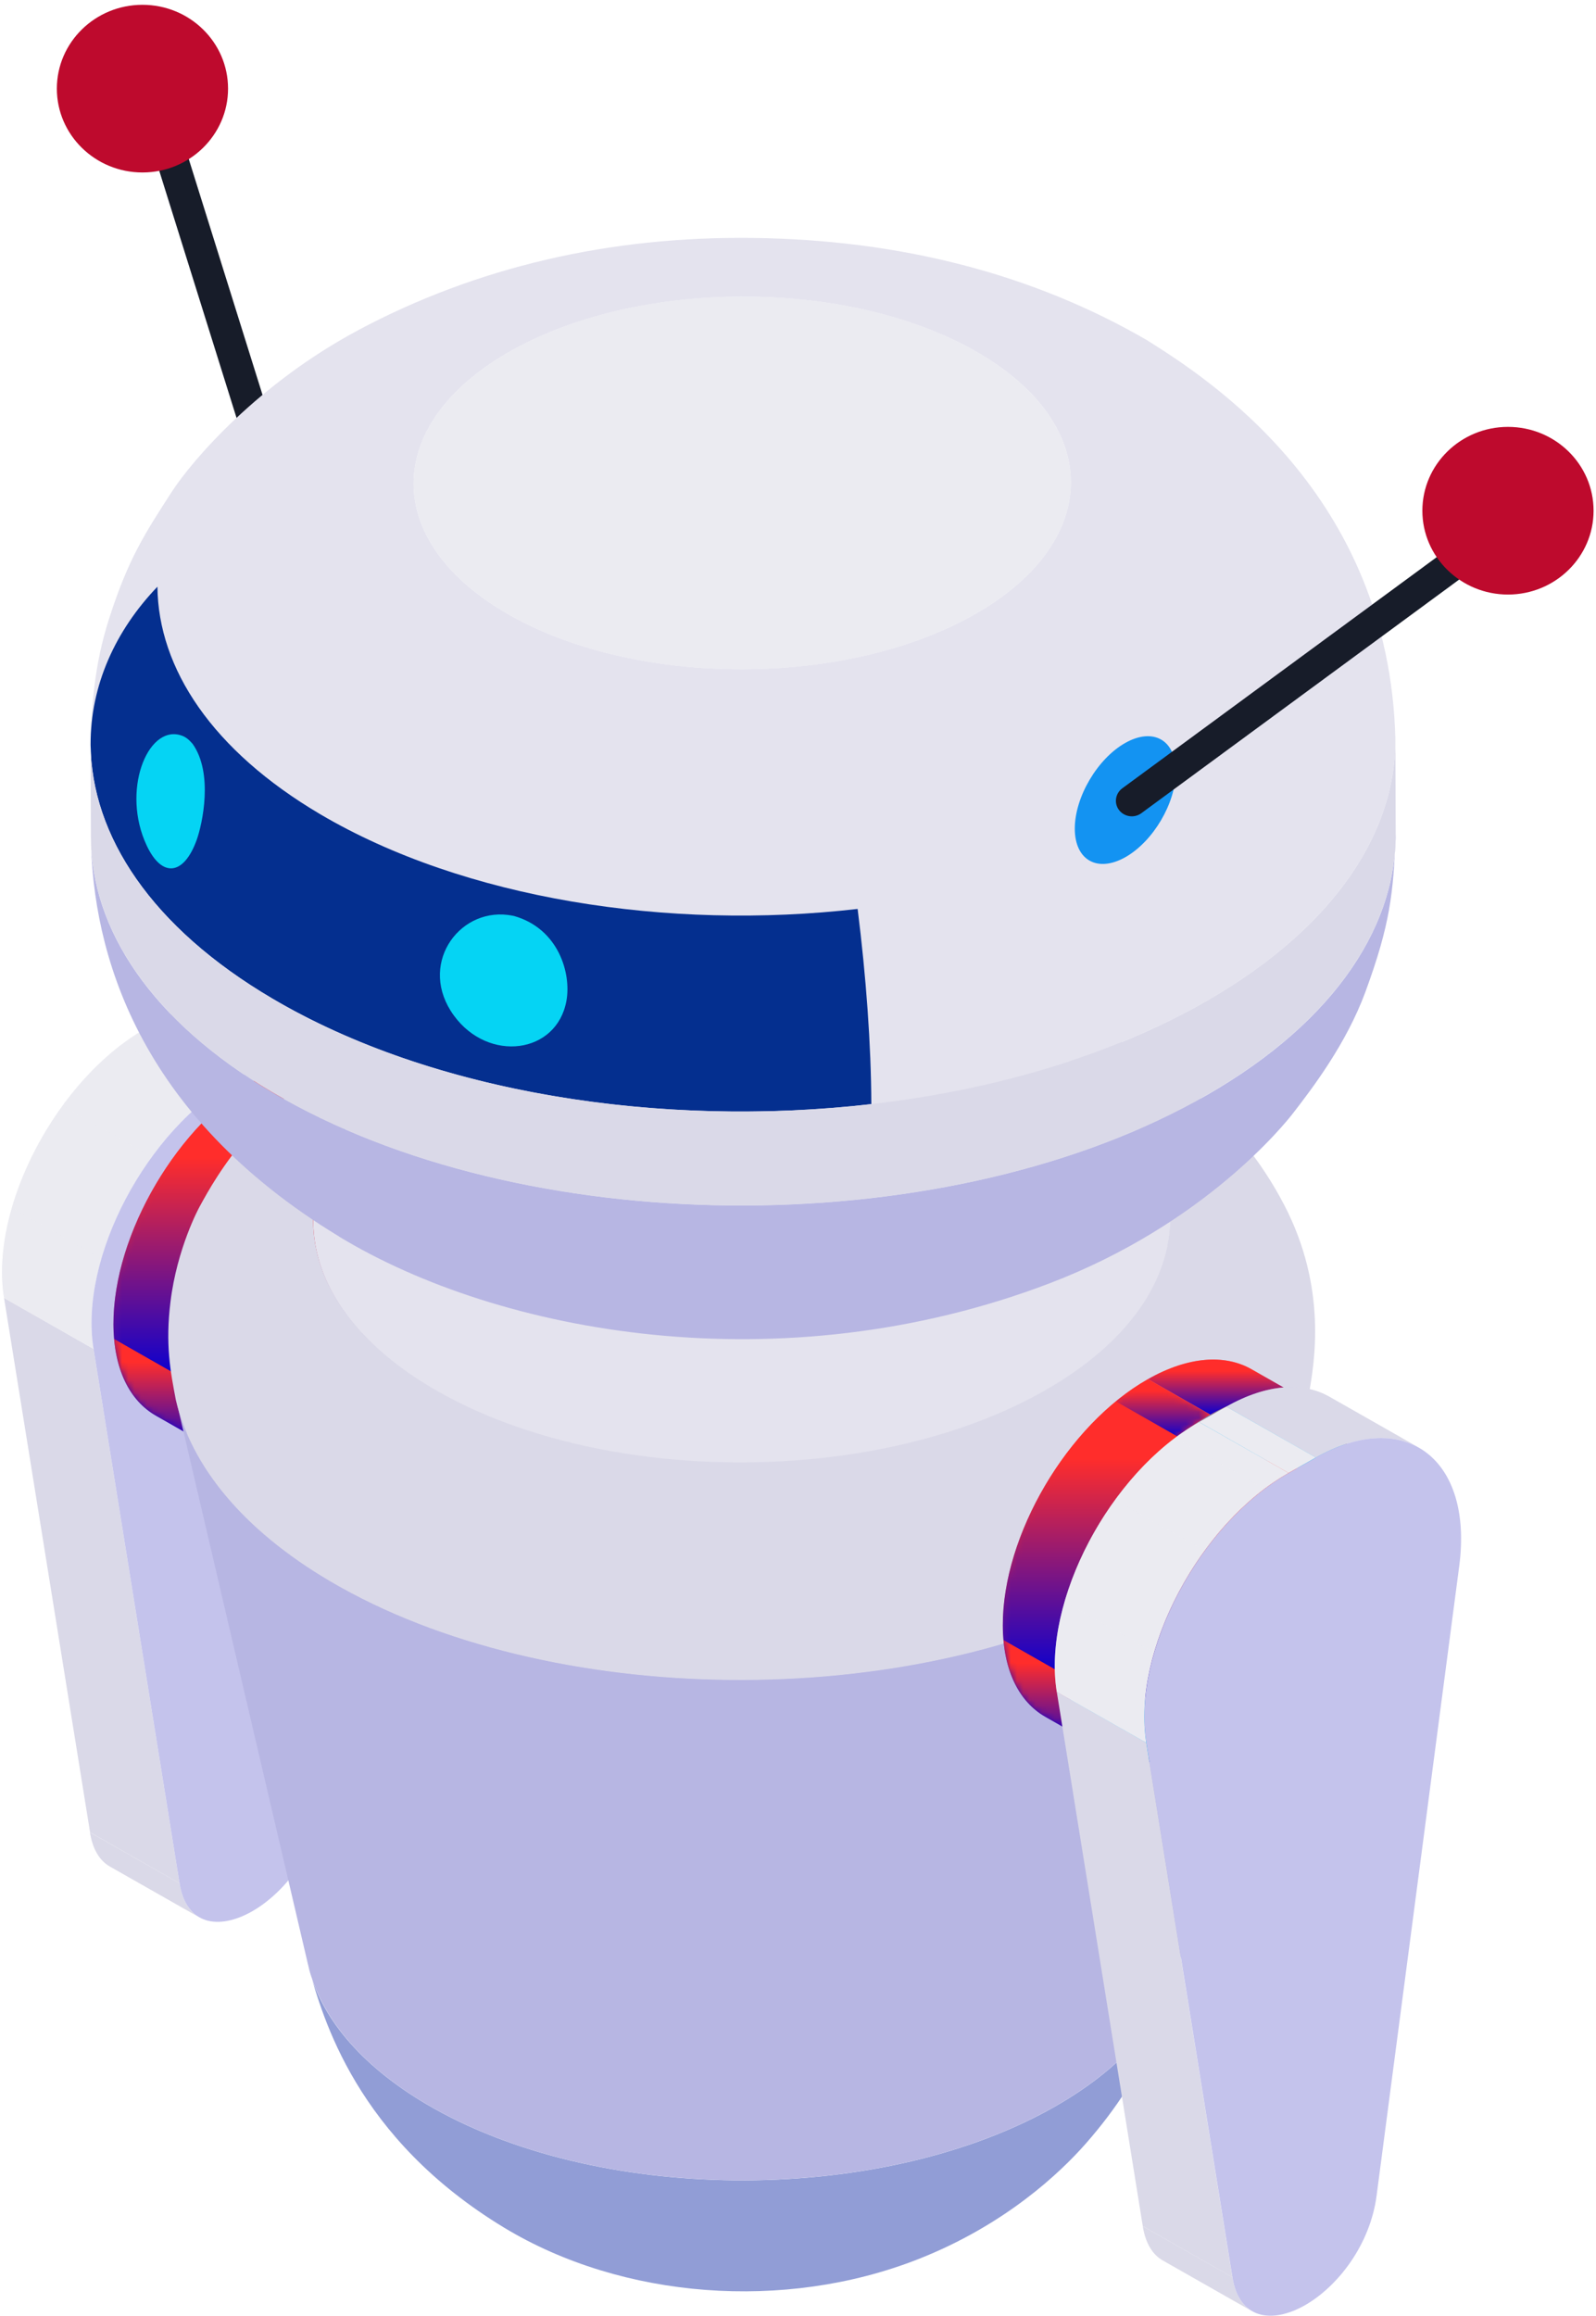 <svg width="255" height="370" viewBox="0 0 255 370" fill="none" xmlns="http://www.w3.org/2000/svg">
<path d="M31.855 306.278L17.555 298.147C15.988 297.256 14.826 295.491 14.371 292.704L28.672 300.835C29.126 303.622 30.272 305.387 31.855 306.278Z" fill="#DAD9E8"/>
<mask id="mask0_288_561" style="mask-type:luminance" maskUnits="userSpaceOnUse" x="14" y="292" width="18" height="15">
<path d="M31.855 306.278L17.555 298.147C15.988 297.256 14.826 295.491 14.371 292.704L28.672 300.835C29.126 303.622 30.272 305.387 31.855 306.278Z" fill="white"/>
</mask>
<g mask="url(#mask0_288_561)">
<path d="M31.855 306.278L17.555 298.147C15.988 297.256 14.843 295.508 14.388 292.754L28.688 300.885C29.143 303.639 30.288 305.387 31.855 306.278Z" fill="#DAD9E8"/>
<path d="M28.688 300.884L14.388 292.754C14.388 292.754 14.388 292.721 14.388 292.704L28.688 300.835C28.688 300.835 28.688 300.868 28.688 300.884Z" fill="#DAD9E8"/>
</g>
<path d="M44.168 160.185L58.468 168.316C54.291 165.941 48.514 166.238 42.029 169.9L27.729 161.769C34.213 158.107 39.991 157.81 44.168 160.185Z" fill="#DAD9E8"/>
<mask id="mask1_288_561" style="mask-type:luminance" maskUnits="userSpaceOnUse" x="27" y="158" width="32" height="12">
<path d="M44.168 160.185L58.468 168.316C54.291 165.941 48.514 166.238 42.029 169.9L27.729 161.769C34.213 158.107 39.991 157.81 44.168 160.185Z" fill="white"/>
</mask>
<g mask="url(#mask1_288_561)">
<path d="M42.029 169.9L27.729 161.769C34.213 158.107 39.991 157.81 44.168 160.185L58.468 168.316C54.291 165.941 48.514 166.238 42.029 169.9Z" fill="#DAD9E8"/>
</g>
<path d="M28.688 300.835L14.388 292.687L0.644 207.321L14.944 215.469L28.688 300.835Z" fill="#DAD9E8"/>
<path d="M37.666 172.373L23.366 164.226L27.728 161.769L42.029 169.899L37.666 172.373Z" fill="#EBEBF1"/>
<path d="M14.944 215.468L0.644 207.338C-1.697 192.808 9.133 172.291 23.383 164.242L37.683 172.373C23.433 180.422 12.603 200.938 14.944 215.468Z" fill="#EBEBF1"/>
<mask id="mask2_288_561" style="mask-type:luminance" maskUnits="userSpaceOnUse" x="0" y="164" width="38" height="52">
<path d="M14.944 215.468L0.644 207.338C-1.697 192.808 9.133 172.291 23.383 164.242L37.683 172.373C23.433 180.422 12.603 200.938 14.944 215.468Z" fill="white"/>
</mask>
<g mask="url(#mask2_288_561)">
<path d="M14.944 215.468L0.644 207.338C-0.064 202.918 0.442 197.953 1.89 192.939L16.191 201.07C14.742 206.068 14.237 211.048 14.944 215.468Z" fill="#EBEBF1"/>
<path d="M16.19 201.07L1.89 192.939C3.524 187.299 6.337 181.625 9.975 176.645L24.275 184.775C20.654 189.756 17.824 195.43 16.19 201.07Z" fill="#EBEBF1"/>
<path d="M24.259 184.776L9.958 176.645C12.738 172.835 15.972 169.437 19.509 166.766L33.809 174.897C30.272 177.568 27.021 180.966 24.259 184.776Z" fill="#EBEBF1"/>
<path d="M33.825 174.896L19.525 166.765C20.771 165.825 22.052 164.968 23.382 164.226L37.682 172.356C36.369 173.099 35.089 173.956 33.825 174.896Z" fill="#EBEBF1"/>
</g>
<path d="M42.028 169.9C56.278 161.851 67.176 170.081 64.936 187.201L51.73 287.79C50.686 295.739 45.464 302.369 40.243 305.338C35.005 308.29 29.766 307.581 28.688 300.835L14.944 215.469C12.602 200.939 23.433 180.422 37.683 172.374L42.045 169.916L42.028 169.9Z" fill="#C4C3EC"/>
<path d="M57.844 170.625L67.799 176.299C63.571 173.891 57.709 174.237 51.258 177.882L41.304 172.208C47.772 168.547 53.616 168.217 57.844 170.625Z" fill="url(#paint0_linear_288_561)"/>
<mask id="mask3_288_561" style="mask-type:luminance" maskUnits="userSpaceOnUse" x="41" y="169" width="27" height="9">
<path d="M57.844 170.625L67.799 176.299C63.571 173.891 57.709 174.237 51.258 177.882L41.304 172.208C47.772 168.547 53.616 168.217 57.844 170.625Z" fill="white"/>
</mask>
<g mask="url(#mask3_288_561)">
<path d="M51.258 177.882L41.304 172.208C47.772 168.547 53.616 168.217 57.844 170.625L67.799 176.299C63.571 173.891 57.709 174.237 51.258 177.882Z" fill="url(#paint1_linear_288_561)"/>
</g>
<path d="M53.583 187.415C62.375 182.434 69.55 186.442 69.584 196.354C69.618 206.25 62.493 218.339 53.684 223.303C44.891 228.284 37.699 224.276 37.682 214.381C37.649 204.485 44.79 192.379 53.583 187.415Z" fill="url(#paint2_linear_288_561)"/>
<path d="M34.87 231.813L24.915 226.14C20.738 223.765 18.144 218.718 18.127 211.527C18.093 197.08 28.469 179.466 41.321 172.192L51.275 177.866C38.423 185.123 28.048 202.737 28.082 217.201C28.098 224.375 30.692 229.422 34.87 231.797V231.813Z" fill="url(#paint3_linear_288_561)"/>
<mask id="mask4_288_561" style="mask-type:luminance" maskUnits="userSpaceOnUse" x="18" y="172" width="34" height="60">
<path d="M34.87 231.813L24.915 226.14C20.738 223.765 18.144 218.718 18.127 211.527C18.093 197.08 28.469 179.466 41.321 172.192L51.275 177.866C38.423 185.123 28.048 202.737 28.082 217.201C28.098 224.375 30.692 229.422 34.87 231.797V231.813Z" fill="white"/>
</mask>
<g mask="url(#mask4_288_561)">
<path d="M34.87 231.813L24.915 226.14C21.209 224.029 18.75 219.807 18.228 213.869L28.183 219.543C28.705 225.48 31.164 229.702 34.87 231.813Z" fill="url(#paint4_linear_288_561)"/>
<path d="M28.183 219.543L18.228 213.87C18.161 213.127 18.127 212.336 18.127 211.544C18.093 199.076 25.808 184.265 36.166 175.771L46.121 181.445C35.762 189.939 28.048 204.749 28.082 217.218C28.082 218.026 28.115 218.801 28.183 219.543Z" fill="url(#paint5_linear_288_561)"/>
<path d="M46.121 181.445L36.166 175.771C37.817 174.419 39.552 173.215 41.321 172.209L51.275 177.882C49.507 178.889 47.789 180.076 46.121 181.445Z" fill="url(#paint6_linear_288_561)"/>
</g>
<path d="M53.583 187.415L51.276 177.882C64.127 170.625 74.57 176.447 74.604 190.911C74.638 205.359 64.262 222.973 51.427 230.23C38.575 237.486 28.132 231.664 28.082 217.217C28.048 202.769 38.424 185.155 51.276 177.882L53.583 187.415C44.791 192.379 37.649 204.484 37.683 214.38C37.7 224.276 44.892 228.283 53.684 223.303C62.477 218.338 69.618 206.249 69.585 196.354C69.568 186.441 62.392 182.434 53.583 187.415Z" fill="url(#paint7_linear_288_561)"/>
<mask id="mask5_288_561" style="mask-type:luminance" maskUnits="userSpaceOnUse" x="28" y="174" width="47" height="60">
<path d="M53.583 187.415L51.276 177.882C64.127 170.625 74.57 176.447 74.604 190.911C74.638 205.359 64.262 222.973 51.427 230.23C38.575 237.486 28.132 231.664 28.082 217.217C28.048 202.769 38.424 185.155 51.276 177.882L53.583 187.415C44.791 192.379 37.649 204.484 37.683 214.38C37.7 224.276 44.892 228.283 53.684 223.303C62.477 218.338 69.618 206.249 69.585 196.354C69.568 186.441 62.392 182.434 53.583 187.415Z" fill="white"/>
</mask>
<g mask="url(#mask5_288_561)">
<path d="M53.583 187.415L51.276 177.882C64.127 170.625 74.57 176.447 74.604 190.911C74.638 205.359 64.262 222.973 51.427 230.23C38.575 237.486 28.132 231.664 28.082 217.217C28.048 202.769 38.424 185.155 51.276 177.882L53.583 187.415C44.791 192.379 37.649 204.484 37.683 214.38C37.7 224.276 44.892 228.283 53.684 223.303C62.477 218.338 69.618 206.249 69.585 196.354C69.568 186.441 62.392 182.434 53.583 187.415Z" fill="#12B0F3"/>
</g>
<path d="M26.413 13.428L21.565 14.882L47.385 97.419L52.232 95.966L26.413 13.428Z" fill="#171C29"/>
<path d="M80.567 355.854C56.885 341.522 51.546 322.291 49.272 314.078C51.108 321.962 57.407 329.796 68.153 336.129C95.002 351.945 139.452 352.391 167.447 337.118C179.456 330.554 186.497 322.159 188.467 313.468C186.648 320.279 183.903 330.587 173.409 342.495C169.434 346.997 160.675 355.392 146.678 360.884C125.388 369.246 99.449 367.267 80.567 355.854Z" fill="#919DD6"/>
<path d="M167.901 167.92C194.076 183.341 193.184 207.931 165.897 222.824C138.61 237.717 95.288 237.288 69.114 221.868C42.938 206.447 43.831 181.856 71.118 166.964C98.404 152.071 141.726 152.5 167.901 167.92Z" fill="#E4E3EE"/>
<path d="M49.221 313.848L28.116 223.55C30.575 234.073 38.761 244.265 52.724 252.495C87.607 273.061 145.364 273.622 181.73 253.765C197.344 245.238 206.473 234.337 209.05 223.039L188.467 313.452C186.479 322.144 179.456 330.538 167.446 337.103C139.469 352.375 95.002 351.946 68.153 336.113C57.407 329.78 51.107 321.946 49.221 313.831V313.848Z" fill="#B7B6E3"/>
<path d="M59.883 165.529C95.524 146.578 145.988 147.139 179.877 166.865C176.862 165.083 172.634 165.215 167.884 167.805C141.709 152.384 98.371 151.955 71.101 166.848C43.814 181.741 42.922 206.315 69.097 221.752C95.272 237.173 138.61 237.602 165.88 222.709C193.167 207.816 194.059 183.242 167.884 167.805C172.634 165.215 176.862 165.083 179.877 166.865C186.968 171.351 197.698 178.146 205.159 192.428C212.116 205.754 210.01 217.711 209.101 222.824C206.456 234.419 197.327 245.32 181.713 253.83C145.348 273.688 87.591 273.11 52.708 252.561C38.761 244.347 30.575 234.171 28.099 223.649C27.223 219.064 26.398 214.726 27.24 207.931C28.285 199.421 31.754 192.989 31.906 192.725C34.5 187.975 41.406 175.358 59.866 165.545L59.883 165.529Z" fill="#DAD9E8"/>
<path d="M156.481 56.462C176.559 68.287 175.868 87.155 154.948 98.568C134.029 109.997 100.779 109.667 80.702 97.825C60.624 86 61.315 67.149 82.234 55.72C103.154 44.29 136.403 44.62 156.481 56.462Z" fill="#EBEBF1"/>
<path d="M54.19 197.524C21.867 177.947 14.776 152.037 14.523 133.747C14.574 148.442 24.208 163.121 43.545 174.517C83.397 198.003 149.39 198.662 190.926 175.985C212.301 164.308 223.047 148.739 222.997 133.153C222.643 142.719 222.104 147.667 218.179 158.387C215.097 166.782 209.606 173.923 206.642 177.766C205.26 179.564 192.442 195.545 167.699 204.995C124.782 221.356 79.775 213.044 54.19 197.541V197.524Z" fill="#B7B6E3"/>
<path d="M57.171 52.768C76.103 42.674 97.343 37.71 120.318 38.007C143.916 38.304 165.105 43.796 183.279 54.351C176.475 50.343 166.975 50.723 156.481 56.462C136.404 44.637 103.171 44.307 82.235 55.72C61.315 67.149 60.624 86 80.702 97.826C100.779 109.651 134.012 109.981 154.948 98.568C175.868 87.138 176.559 68.287 156.481 56.462C166.975 50.723 176.475 50.343 183.279 54.351C192.863 60.404 222.02 78.843 222.946 118.128C222.997 133.697 212.25 149.283 190.876 160.96C149.34 183.637 83.346 182.994 43.494 159.508C24.158 148.112 14.523 133.417 14.473 118.738C14.692 113.032 14.928 106.55 17.488 98.65C20.503 89.282 23.113 85.258 27.425 78.595C30.828 73.334 41.422 61.179 57.171 52.784V52.768Z" fill="#E4E3EE"/>
<path d="M139.217 176.364C105.462 180.256 69.08 174.582 43.494 159.492C24.259 148.161 14.624 133.565 14.473 118.969C14.439 109.486 18.431 100.728 25.152 93.719C25.286 106.814 33.927 119.893 51.175 130.069C74.133 143.593 106.759 148.672 137.027 145.192C138.374 155.913 139.183 166.88 139.217 176.364Z" fill="#042F8F"/>
<path d="M14.523 133.746L14.473 118.738C14.523 133.433 24.158 148.112 43.494 159.508C83.346 182.994 149.34 183.653 190.876 160.959C212.25 149.283 222.997 133.714 222.946 118.128L222.997 133.136C223.047 148.705 212.301 164.291 190.926 175.968C149.39 198.645 83.397 198.002 43.545 174.5C24.208 163.103 14.574 148.409 14.523 133.73V133.746Z" fill="#DAD9E8"/>
<path d="M31.417 134.192C29.362 139.866 25.859 140.245 23.433 135.05C19.374 126.391 23.501 115.935 28.773 117.419C29.733 117.683 30.238 118.227 30.76 118.805C34.129 123.505 32.327 131.685 31.417 134.192Z" fill="#05D4F4"/>
<path d="M90.504 159.855C88.971 168.365 78.04 169.8 72.515 162.213C66.754 154.296 73.071 145.16 81.139 146.149C81.442 146.182 81.829 146.265 82.116 146.314C89.224 148.326 91.296 155.451 90.504 159.855Z" fill="#05D4F4"/>
<path d="M187.861 123.242C187.861 118.195 184.239 116.166 179.793 118.673C175.346 121.18 171.725 127.315 171.725 132.362C171.725 137.409 175.346 139.438 179.793 136.931C184.256 134.407 187.861 128.289 187.861 123.242Z" fill="#1393F2"/>
<path d="M180.837 130.399C180.062 130.399 179.304 130.053 178.799 129.41C177.957 128.305 178.193 126.755 179.304 125.93L238.139 82.686C239.251 81.862 240.851 82.076 241.693 83.181C242.535 84.269 242.299 85.836 241.188 86.661L182.353 129.905C181.898 130.235 181.359 130.399 180.837 130.399Z" fill="#171C29"/>
<path d="M254.612 81.581C254.612 74.175 248.481 68.189 240.935 68.189C233.389 68.189 227.258 74.192 227.258 81.581C227.258 88.969 233.389 94.973 240.935 94.973C248.481 94.973 254.612 88.969 254.612 81.581Z" fill="#BE0A2D"/>
<path d="M36.437 14.159C36.437 6.753 30.306 0.767 22.76 0.767C15.214 0.767 9.083 6.77 9.083 14.159C9.083 21.547 15.214 27.551 22.76 27.551C30.306 27.551 36.437 21.547 36.437 14.159Z" fill="#BE0A2D"/>
<path d="M199.954 218.718L209.908 224.391C205.681 221.983 199.819 222.33 193.368 225.975L183.413 220.301C189.881 216.64 195.726 216.31 199.954 218.718Z" fill="url(#paint8_linear_288_561)"/>
<mask id="mask6_288_561" style="mask-type:luminance" maskUnits="userSpaceOnUse" x="183" y="217" width="27" height="9">
<path d="M199.954 218.718L209.908 224.391C205.681 221.983 199.819 222.33 193.368 225.975L183.413 220.301C189.881 216.64 195.726 216.31 199.954 218.718Z" fill="white"/>
</mask>
<g mask="url(#mask6_288_561)">
<path d="M193.368 225.975L183.413 220.301C189.881 216.64 195.726 216.31 199.954 218.718L209.908 224.391C205.681 221.983 199.819 222.33 193.368 225.975Z" fill="url(#paint9_linear_288_561)"/>
</g>
<path d="M195.676 235.507C204.468 230.526 211.644 234.534 211.677 244.446C211.711 254.342 204.586 266.431 195.777 271.395C186.968 276.376 179.792 272.368 179.776 262.473C179.742 252.577 186.884 240.471 195.676 235.507Z" fill="url(#paint10_linear_288_561)"/>
<path d="M176.963 279.905L167.008 274.232C162.831 271.857 160.237 266.81 160.22 259.636C160.186 245.188 170.562 227.574 183.414 220.301L193.368 225.974C180.517 233.231 170.141 250.845 170.175 265.309C170.192 272.484 172.786 277.53 176.963 279.905Z" fill="url(#paint11_linear_288_561)"/>
<mask id="mask7_288_561" style="mask-type:luminance" maskUnits="userSpaceOnUse" x="160" y="220" width="34" height="60">
<path d="M176.963 279.905L167.008 274.232C162.831 271.857 160.237 266.81 160.22 259.636C160.186 245.188 170.562 227.574 183.414 220.301L193.368 225.974C180.517 233.231 170.141 250.845 170.175 265.309C170.192 272.484 172.786 277.53 176.963 279.905Z" fill="white"/>
</mask>
<g mask="url(#mask7_288_561)">
<path d="M176.963 279.905L167.008 274.232C163.303 272.12 160.843 267.898 160.321 261.961L170.276 267.634C170.798 273.572 173.257 277.794 176.963 279.905Z" fill="url(#paint12_linear_288_561)"/>
<path d="M170.292 267.635L160.338 261.961C160.27 261.219 160.237 260.428 160.237 259.636C160.203 247.167 167.917 232.357 178.276 223.863L188.231 229.537C177.872 238.031 170.158 252.841 170.191 265.309C170.191 266.118 170.225 266.893 170.292 267.635Z" fill="url(#paint13_linear_288_561)"/>
<path d="M188.231 229.52L178.276 223.847C179.927 222.494 181.662 221.29 183.43 220.284L193.385 225.958C191.616 226.964 189.898 228.151 188.231 229.52Z" fill="url(#paint14_linear_288_561)"/>
</g>
<path d="M195.676 235.507L193.369 225.974C206.22 218.718 216.663 224.556 216.697 239.004C216.731 253.451 206.355 271.049 193.52 278.322C180.669 285.579 170.226 279.757 170.175 265.31C170.141 250.862 180.517 233.248 193.369 225.974L195.676 235.507C186.884 240.472 179.742 252.577 179.776 262.473C179.793 272.368 186.985 276.376 195.777 271.395C204.57 266.431 211.711 254.342 211.678 244.446C211.661 234.534 204.485 230.526 195.676 235.507Z" fill="url(#paint15_linear_288_561)"/>
<mask id="mask8_288_561" style="mask-type:luminance" maskUnits="userSpaceOnUse" x="170" y="222" width="47" height="60">
<path d="M195.676 235.507L193.369 225.974C206.22 218.718 216.663 224.556 216.697 239.004C216.731 253.451 206.355 271.049 193.52 278.322C180.669 285.579 170.226 279.757 170.175 265.31C170.141 250.862 180.517 233.248 193.369 225.974L195.676 235.507C186.884 240.472 179.742 252.577 179.776 262.473C179.793 272.368 186.985 276.376 195.777 271.395C204.57 266.431 211.711 254.342 211.678 244.446C211.661 234.534 204.485 230.526 195.676 235.507Z" fill="white"/>
</mask>
<g mask="url(#mask8_288_561)">
<path d="M195.676 235.507L193.369 225.974C206.22 218.718 216.663 224.556 216.697 239.004C216.731 253.451 206.355 271.049 193.52 278.322C180.669 285.579 170.226 279.757 170.175 265.31C170.141 250.862 180.517 233.248 193.369 225.974L195.676 235.507C186.884 240.472 179.742 252.577 179.776 262.473C179.793 272.368 186.985 276.376 195.777 271.395C204.57 266.431 211.711 254.342 211.678 244.446C211.661 234.534 204.485 230.526 195.676 235.507Z" fill="#12B0F3"/>
</g>
<path d="M200.072 369.197L185.772 361.066C184.205 360.175 183.043 358.41 182.589 355.623L196.889 363.754C197.344 366.541 198.489 368.306 200.072 369.197Z" fill="#DAD9E8"/>
<mask id="mask9_288_561" style="mask-type:luminance" maskUnits="userSpaceOnUse" x="182" y="355" width="19" height="15">
<path d="M200.072 369.197L185.772 361.066C184.205 360.175 183.043 358.41 182.589 355.623L196.889 363.754C197.344 366.541 198.489 368.306 200.072 369.197Z" fill="white"/>
</mask>
<g mask="url(#mask9_288_561)">
<path d="M200.072 369.197L185.772 361.066C184.205 360.175 183.06 358.427 182.605 355.673L196.905 363.804C197.36 366.558 198.506 368.306 200.072 369.197Z" fill="#DAD9E8"/>
<path d="M196.905 363.803L182.605 355.673C182.605 355.673 182.605 355.64 182.605 355.623L196.905 363.754C196.905 363.754 196.905 363.787 196.905 363.803Z" fill="#DAD9E8"/>
</g>
<path d="M212.385 223.104L226.685 231.235C222.508 228.86 216.73 229.157 210.246 232.819L195.945 224.688C202.43 221.026 208.208 220.729 212.385 223.104Z" fill="#DAD9E8"/>
<mask id="mask10_288_561" style="mask-type:luminance" maskUnits="userSpaceOnUse" x="195" y="221" width="32" height="12">
<path d="M212.385 223.104L226.685 231.235C222.508 228.86 216.73 229.157 210.246 232.819L195.945 224.688C202.43 221.026 208.208 220.729 212.385 223.104Z" fill="white"/>
</mask>
<g mask="url(#mask10_288_561)">
<path d="M210.246 232.819L195.945 224.688C202.43 221.026 208.208 220.729 212.385 223.104L226.685 231.235C222.508 228.86 216.73 229.157 210.246 232.819Z" fill="#DAD9E8"/>
</g>
<path d="M196.889 363.754L182.588 355.606L168.844 270.24L183.144 278.388L196.889 363.754Z" fill="#DAD9E8"/>
<path d="M205.883 235.292L191.583 227.145L195.945 224.688L210.246 232.818L205.883 235.292Z" fill="#EBEBF1"/>
<path d="M183.144 278.387L168.844 270.257C166.503 255.726 177.333 235.21 191.583 227.161L205.883 235.292C191.634 243.34 180.803 263.857 183.144 278.387Z" fill="#EBEBF1"/>
<mask id="mask11_288_561" style="mask-type:luminance" maskUnits="userSpaceOnUse" x="168" y="227" width="38" height="52">
<path d="M183.144 278.387L168.844 270.257C166.503 255.726 177.333 235.21 191.583 227.161L205.883 235.292C191.634 243.34 180.803 263.857 183.144 278.387Z" fill="white"/>
</mask>
<g mask="url(#mask11_288_561)">
<path d="M183.144 278.387L168.844 270.257C168.137 265.836 168.642 260.872 170.091 255.858L184.391 263.989C182.942 268.987 182.437 273.967 183.144 278.387Z" fill="#EBEBF1"/>
<path d="M184.391 263.989L170.091 255.858C171.724 250.218 174.537 244.544 178.175 239.563L192.476 247.694C188.854 252.675 186.025 258.349 184.391 263.989Z" fill="#EBEBF1"/>
<path d="M192.476 247.695L178.175 239.564C180.955 235.754 184.189 232.356 187.726 229.685L202.026 237.815C198.489 240.487 195.238 243.885 192.476 247.695Z" fill="#EBEBF1"/>
<path d="M202.026 237.815L187.725 229.684C188.972 228.744 190.269 227.887 191.583 227.145L205.883 235.275C204.569 236.018 203.289 236.875 202.026 237.815Z" fill="#EBEBF1"/>
</g>
<path d="M210.246 232.819C224.496 224.77 235.394 233 233.153 250.12L219.948 350.708C218.904 358.658 213.682 365.288 208.461 368.257C203.222 371.209 197.984 370.5 196.906 363.754L183.161 278.388C180.82 263.858 191.651 243.358 205.9 235.293L210.263 232.835L210.246 232.819Z" fill="#C4C3EC"/>
<defs>
<linearGradient id="paint0_linear_288_561" x1="54.551" y1="169.084" x2="54.551" y2="177.882" gradientUnits="userSpaceOnUse">
<stop offset="0.208" stop-color="#FF2D2B"/>
<stop offset="1" stop-color="#0B00CF"/>
</linearGradient>
<linearGradient id="paint1_linear_288_561" x1="54.551" y1="169.084" x2="54.551" y2="177.882" gradientUnits="userSpaceOnUse">
<stop offset="0.208" stop-color="#FF2D2B"/>
<stop offset="1" stop-color="#0B00CF"/>
</linearGradient>
<linearGradient id="paint2_linear_288_561" x1="53.633" y1="185.274" x2="53.633" y2="225.444" gradientUnits="userSpaceOnUse">
<stop offset="0.208" stop-color="#FF2D2B"/>
<stop offset="1" stop-color="#0B00CF"/>
</linearGradient>
<linearGradient id="paint3_linear_288_561" x1="34.701" y1="172.192" x2="34.701" y2="231.813" gradientUnits="userSpaceOnUse">
<stop offset="0.208" stop-color="#FF2D2B"/>
<stop offset="1" stop-color="#0B00CF"/>
</linearGradient>
<linearGradient id="paint4_linear_288_561" x1="26.549" y1="213.869" x2="26.549" y2="231.813" gradientUnits="userSpaceOnUse">
<stop offset="0.208" stop-color="#FF2D2B"/>
<stop offset="1" stop-color="#0B00CF"/>
</linearGradient>
<linearGradient id="paint5_linear_288_561" x1="32.124" y1="175.771" x2="32.124" y2="219.543" gradientUnits="userSpaceOnUse">
<stop offset="0.208" stop-color="#FF2D2B"/>
<stop offset="1" stop-color="#0B00CF"/>
</linearGradient>
<linearGradient id="paint6_linear_288_561" x1="43.721" y1="172.209" x2="43.721" y2="181.445" gradientUnits="userSpaceOnUse">
<stop offset="0.208" stop-color="#FF2D2B"/>
<stop offset="1" stop-color="#0B00CF"/>
</linearGradient>
<linearGradient id="paint7_linear_288_561" x1="51.343" y1="174.76" x2="51.343" y2="233.352" gradientUnits="userSpaceOnUse">
<stop offset="0.208" stop-color="#FF2D2B"/>
<stop offset="1" stop-color="#0B00CF"/>
</linearGradient>
<linearGradient id="paint8_linear_288_561" x1="196.661" y1="217.177" x2="196.661" y2="225.975" gradientUnits="userSpaceOnUse">
<stop offset="0.208" stop-color="#FF2D2B"/>
<stop offset="1" stop-color="#0B00CF"/>
</linearGradient>
<linearGradient id="paint9_linear_288_561" x1="196.661" y1="217.177" x2="196.661" y2="225.975" gradientUnits="userSpaceOnUse">
<stop offset="0.208" stop-color="#FF2D2B"/>
<stop offset="1" stop-color="#0B00CF"/>
</linearGradient>
<linearGradient id="paint10_linear_288_561" x1="195.726" y1="233.366" x2="195.726" y2="273.536" gradientUnits="userSpaceOnUse">
<stop offset="0.208" stop-color="#FF2D2B"/>
<stop offset="1" stop-color="#0B00CF"/>
</linearGradient>
<linearGradient id="paint11_linear_288_561" x1="176.794" y1="220.301" x2="176.794" y2="279.905" gradientUnits="userSpaceOnUse">
<stop offset="0.208" stop-color="#FF2D2B"/>
<stop offset="1" stop-color="#0B00CF"/>
</linearGradient>
<linearGradient id="paint12_linear_288_561" x1="168.642" y1="261.961" x2="168.642" y2="279.905" gradientUnits="userSpaceOnUse">
<stop offset="0.208" stop-color="#FF2D2B"/>
<stop offset="1" stop-color="#0B00CF"/>
</linearGradient>
<linearGradient id="paint13_linear_288_561" x1="174.234" y1="223.863" x2="174.234" y2="267.635" gradientUnits="userSpaceOnUse">
<stop offset="0.208" stop-color="#FF2D2B"/>
<stop offset="1" stop-color="#0B00CF"/>
</linearGradient>
<linearGradient id="paint14_linear_288_561" x1="185.831" y1="220.284" x2="185.831" y2="229.52" gradientUnits="userSpaceOnUse">
<stop offset="0.208" stop-color="#FF2D2B"/>
<stop offset="1" stop-color="#0B00CF"/>
</linearGradient>
<linearGradient id="paint15_linear_288_561" x1="193.436" y1="222.855" x2="193.436" y2="281.445" gradientUnits="userSpaceOnUse">
<stop offset="0.208" stop-color="#FF2D2B"/>
<stop offset="1" stop-color="#0B00CF"/>
</linearGradient>
</defs>
</svg>
